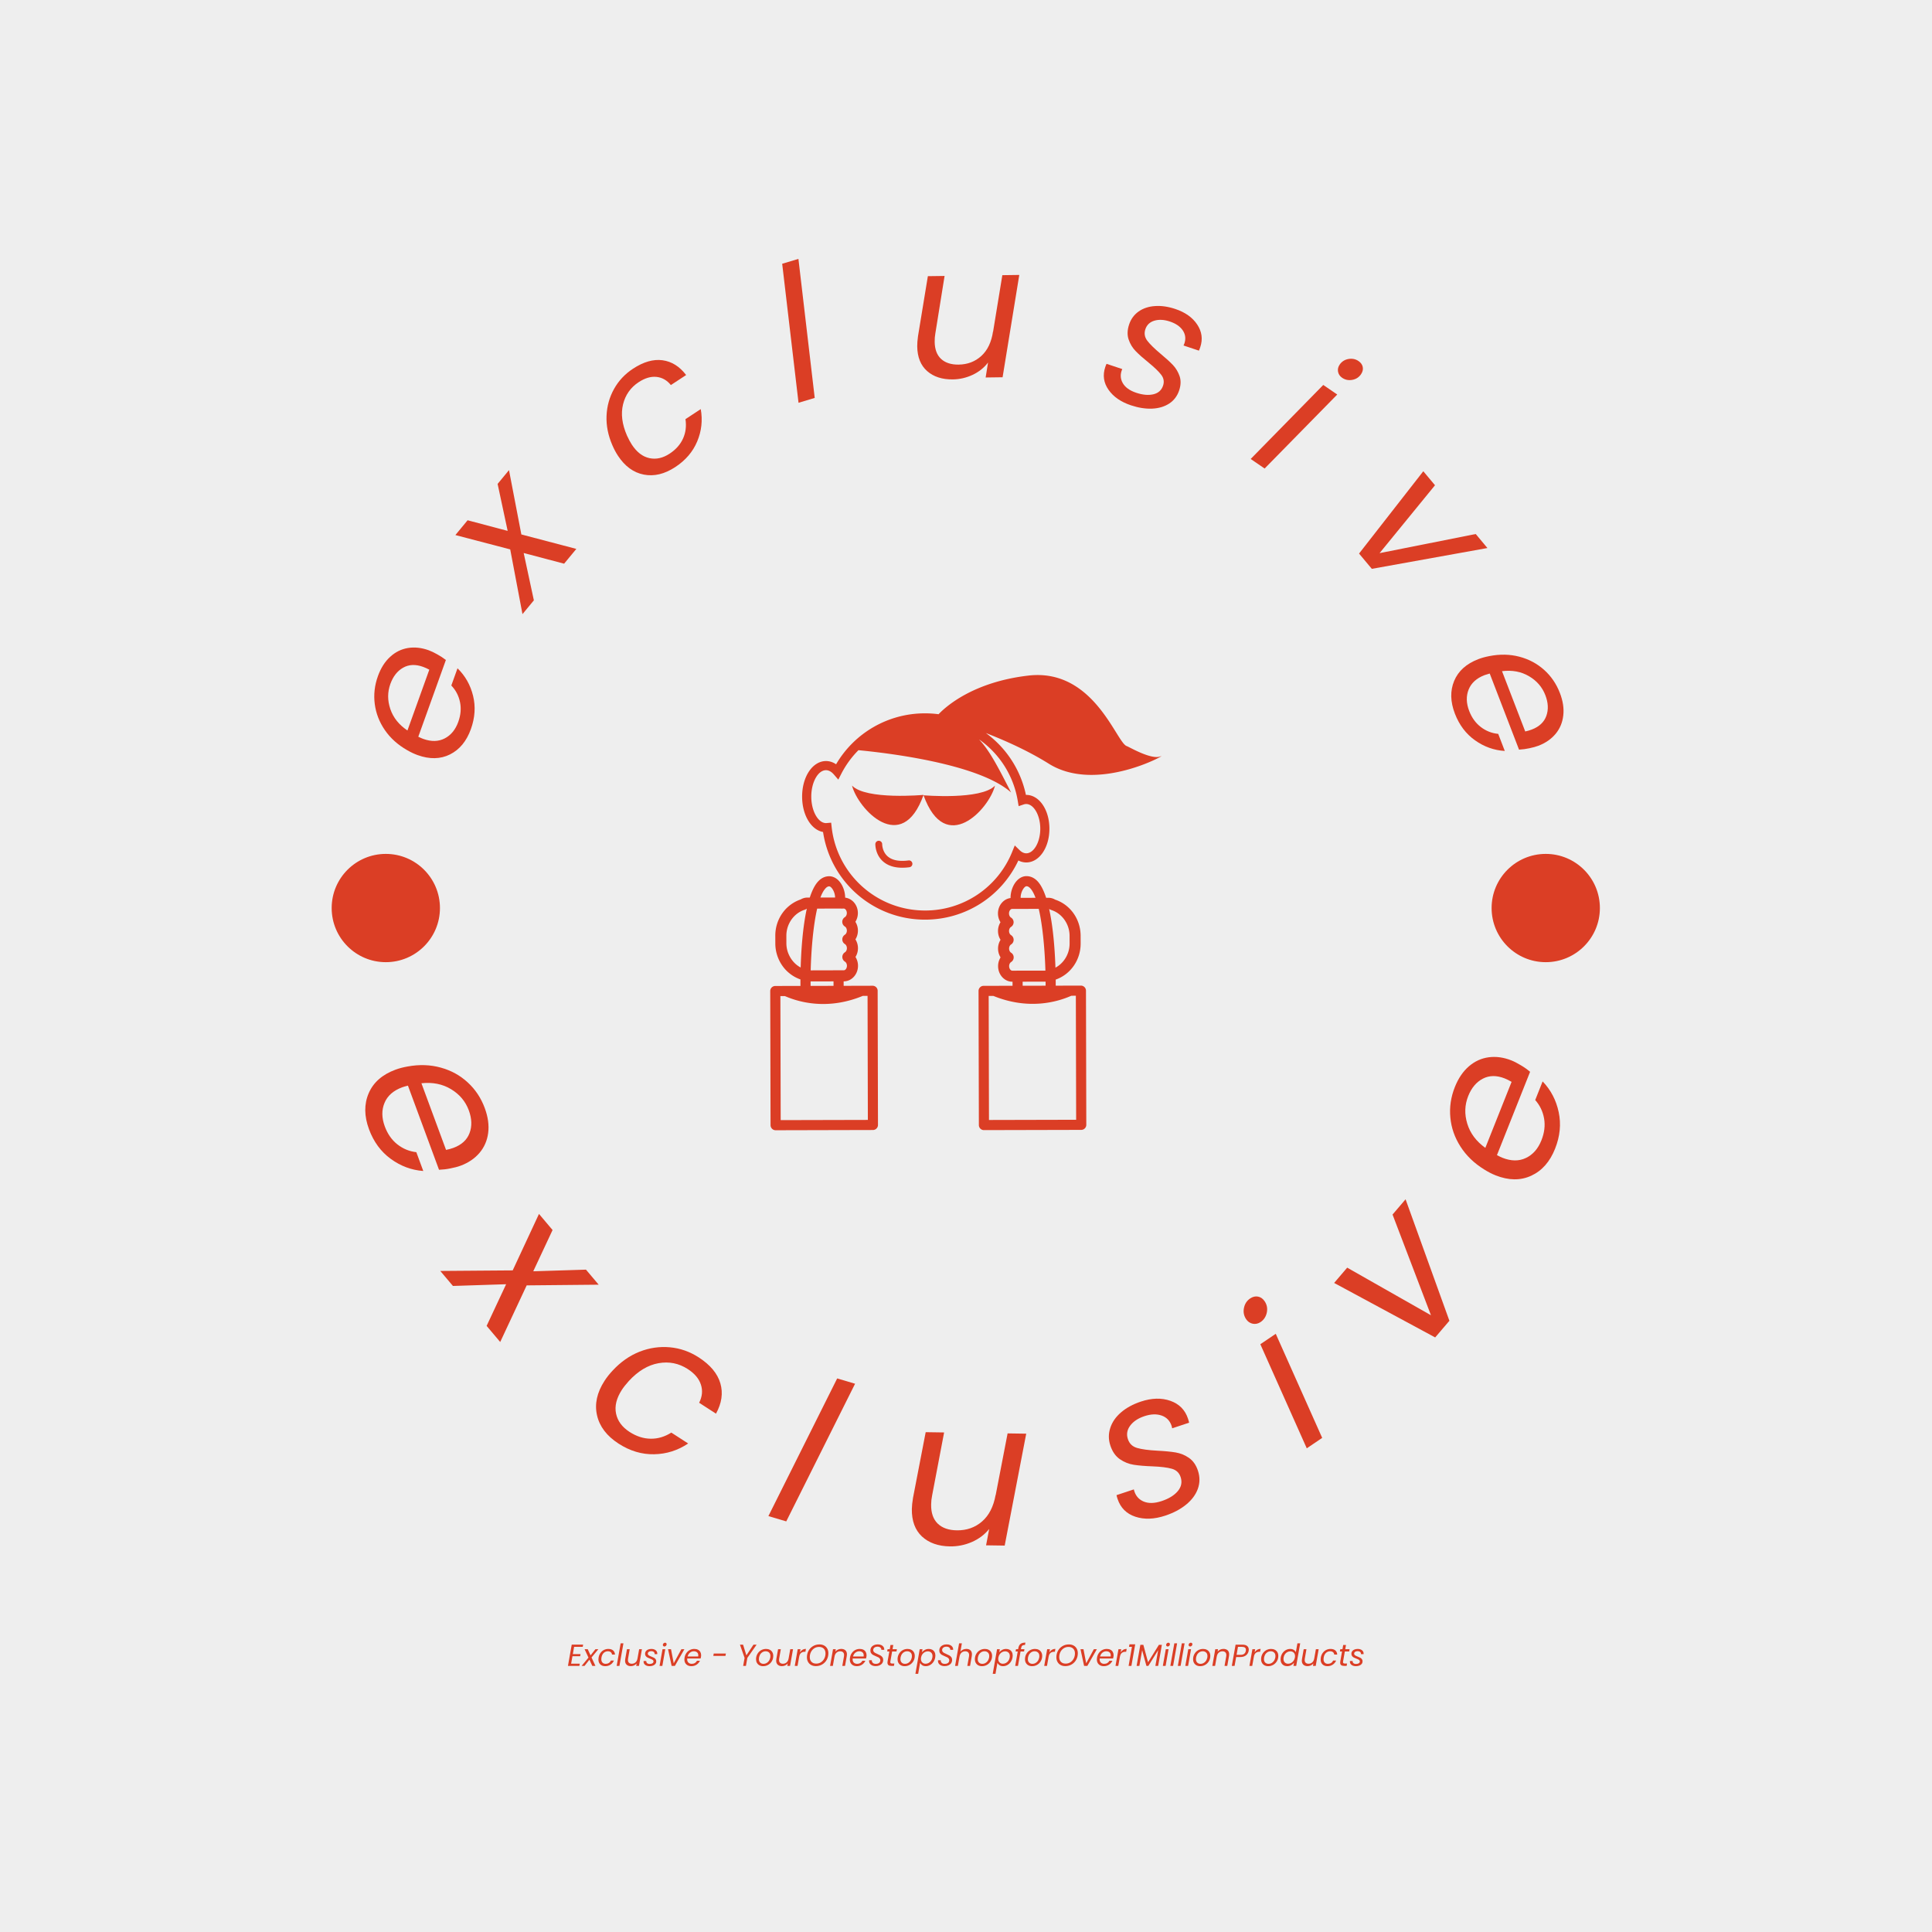 <svg xmlns="http://www.w3.org/2000/svg" version="1.1" xmlns:xlink="http://www.w3.org/1999/xlink" xmlns:svgjs="http://svgjs.dev/svgjs" width="1500" height="1500" viewBox="0 0 1500 1500"><rect width="1500" height="1500" fill="#eeeeee"></rect><g transform="matrix(0.667,0,0,0.667,249.58,201)"><svg viewBox="0 0 255 280" data-background-color="#eeeeee" preserveAspectRatio="xMidYMid meet" height="1647" width="1500" xmlns="http://www.w3.org/2000/svg" xmlns:xlink="http://www.w3.org/1999/xlink"><g id="tight-bounds" transform="matrix(1,0,0,1,0.107,0)"><svg viewBox="0 0 254.786 280" height="280" width="254.786"><g><svg viewBox="0 0 278.27 305.808" height="280" width="254.786"><g><svg viewBox="0 0 278.27 305.808" height="305.808" width="278.27"><g id="textblocktransform"><svg viewBox="0 0 278.27 305.808" height="305.808" width="278.27" id="textblock"><g><svg viewBox="0 0 278.27 278.27" height="278.27" width="278.27"><g transform="matrix(1,0,0,1,96.871,89.943)"><svg viewBox="0 0 84.528 98.383" height="98.383" width="84.528"><g id="icon-0"><svg xmlns="http://www.w3.org/2000/svg" xmlns:xlink="http://www.w3.org/1999/xlink" version="1.1" x="0" y="0" viewBox="14.45 39.892 82.142 95.605" enable-background="new 0 38.5 100 100" xml:space="preserve" height="98.383" width="84.528" class="icon-jxe-0" data-fill-palette-color="accent" id="jxe-0"><path d="M43.517 78.828C41.529 79.091 40.04 78.798 39.093 77.958 37.968 76.96 37.965 75.461 37.964 75.431A0.72 0.72 0 0 0 37.261 74.7C37.255 74.698 37.248 74.699 37.242 74.699A0.72 0.72 0 0 0 36.526 75.403C36.524 75.49 36.497 77.566 38.12 79.02 39.12 79.916 40.492 80.365 42.214 80.361 42.685 80.359 43.183 80.325 43.705 80.255A0.72 0.72 0 0 0 43.517 78.828" fill="#db3e25" data-fill-palette-color="accent"></path><path d="M96.429 56.969C94.525 57.763 89.892 55.014 89.338 54.819 87.161 54.146 82.458 38.398 68.653 40.007 57.066 41.358 51.346 46.501 49.807 48.119A22 22 0 0 0 46.913 47.935 21.59 21.59 0 0 0 28.282 58.635C27.625 58.186 26.905 57.954 26.155 57.956 23.337 57.963 21.138 61.253 21.148 65.447 21.157 69.314 23.043 72.405 25.545 72.856 27.133 83.435 36.224 91.294 47.018 91.268 55.46 91.247 63.005 86.409 66.565 78.839A3.6 3.6 0 0 0 68.232 79.253C70.964 79.246 73.096 76.123 73.086 72.145S70.929 65.055 68.197 65.062H68.151A21.55 21.55 0 0 0 59.74 52.073C63.903 53.692 68.713 55.855 72.962 58.517 83.148 64.894 98.331 56.176 96.429 56.969M66.437 66.319L66.623 67.428 67.689 67.07C67.863 67.011 68.037 66.982 68.204 66.981 69.804 66.978 71.16 69.344 71.167 72.15S69.828 77.328 68.229 77.333C67.75 77.333 67.281 77.113 66.833 76.678L65.81 75.68 65.274 77.005A19.68 19.68 0 0 1 47.016 89.347C36.928 89.371 28.473 81.84 27.349 71.827L27.245 70.899 26.314 70.977 26.188 70.991C24.505 70.996 23.077 68.454 23.071 65.44 23.063 62.427 24.478 59.878 26.161 59.875 26.881 59.873 27.459 60.367 27.817 60.781L28.748 61.858 29.398 60.592A19.8 19.8 0 0 1 32.978 55.675C39.298 56.279 58.345 58.558 65.035 64.554 62.273 59.16 60.511 55.742 58.309 53.409A19.66 19.66 0 0 1 66.437 66.319" fill="#db3e25" data-fill-palette-color="accent"></path><path d="M46.649 65.146C51.276 78.003 60.444 68.023 61.656 63.118 58.754 66.188 46.649 65.146 46.649 65.146" fill="#db3e25" data-fill-palette-color="accent"></path><path d="M31.631 63.111C32.868 68.009 42.084 77.945 46.65 65.065 46.649 65.065 34.549 66.168 31.631 63.111" fill="#db3e25" data-fill-palette-color="accent"></path><path d="M35.95 105.15L29.871 105.166 29.869 104.225H29.905C31.552 104.221 32.889 102.751 32.885 100.948A3.47 3.47 0 0 0 32.354 99.104C32.694 98.562 32.877 97.92 32.876 97.257A3.47 3.47 0 0 0 32.345 95.412 3.47 3.47 0 0 0 32.867 93.566 3.46 3.46 0 0 0 32.335 91.72 3.45 3.45 0 0 0 32.857 89.873C32.853 88.193 31.68 86.823 30.189 86.646A5.7 5.7 0 0 0 29.46 83.924C28.858 82.883 28.012 82.257 27.046 82.157 26.185 82.097 25.382 82.406 24.696 83.051 24.679 83.068 24.665 83.086 24.648 83.101 24.083 83.653 23.602 84.46 23.191 85.446 23.035 85.817 22.89 86.212 22.755 86.628L22.245 86.63C21.76 86.63 21.275 86.768 20.838 87.026A7.7 7.7 0 0 0 18.442 88.36 8 8 0 0 0 17.735 89.009 8 8 0 0 0 17.028 89.867 8.17 8.17 0 0 0 15.515 94.65L15.519 96.253A8.17 8.17 0 0 0 17.054 101.026C17.271 101.327 17.507 101.614 17.765 101.88 17.986 102.11 18.225 102.324 18.475 102.526A7.7 7.7 0 0 0 20.795 103.821C20.792 104.412 20.795 104.844 20.797 105.066L20.799 105.185 18.481 105.19 17.772 105.192 17.064 105.194 15.511 105.198A1.063 1.063 0 0 0 14.45 106.263L14.516 134.083 14.517 134.437C14.518 134.562 14.543 134.68 14.584 134.792A1.06 1.06 0 0 0 15.584 135.497L18.554 135.49 36.019 135.448A1.065 1.065 0 0 0 37.08 134.382L37.012 106.208A1.06 1.06 0 0 0 35.95 105.15M25.885 84.905A3 3 0 0 1 26.153 84.601C26.481 84.292 26.718 84.267 26.861 84.277 27.086 84.299 27.382 84.58 27.62 84.99A3.45 3.45 0 0 1 28.076 86.617L24.988 86.624C25.156 86.176 25.335 85.779 25.527 85.441 25.64 85.238 25.761 85.063 25.885 84.905M24.31 88.945L29.389 88.933 29.502 88.984 29.524 88.932H29.867C30.229 88.932 30.536 89.365 30.537 89.879 30.537 90.244 30.375 90.584 30.121 90.744A1.15 1.15 0 0 0 29.58 91.726C29.581 92.128 29.785 92.495 30.125 92.708 30.379 92.865 30.544 93.204 30.545 93.57 30.545 93.934 30.383 94.273 30.128 94.433 29.79 94.648 29.587 95.015 29.588 95.416S29.793 96.185 30.133 96.397C30.387 96.556 30.551 96.893 30.552 97.259 30.553 97.623 30.391 97.963 30.136 98.123A1.158 1.158 0 0 0 30.14 100.087C30.394 100.245 30.559 100.583 30.56 100.948 30.561 101.463 30.256 101.899 29.894 101.899L22.948 101.917C23.06 97.67 23.469 92.584 24.31 88.945M22.925 104.242L27.743 104.23 27.745 105.17 22.928 105.181 22.926 105.044C22.923 104.788 22.925 104.511 22.925 104.242M18.469 98.842A5.8 5.8 0 0 1 17.842 96.248L17.839 94.646A5.9 5.9 0 0 1 18.453 92.019C19.114 90.687 20.265 89.641 21.686 89.191A1.2 1.2 0 0 0 21.986 89.046 0.6 0.6 0 0 1 22.13 88.973C21.244 92.982 20.942 97.933 20.843 101.317 19.814 100.775 18.994 99.896 18.469 98.842M34.954 133.327L18.552 133.366 17.844 133.368 17.135 133.37 16.646 133.371 16.583 107.323 17.073 107.322 17.531 107.321C17.61 107.355 17.699 107.391 17.781 107.425 18.003 107.519 18.239 107.613 18.491 107.706 21.697 108.906 27.243 110.018 33.889 107.281L34.892 107.28z" fill="#db3e25" data-fill-palette-color="accent"></path><path d="M79.697 105.12L74.409 105.133 74.41 105.015C74.412 104.804 74.412 104.4 74.408 103.857 77.554 102.753 79.655 99.721 79.647 96.263L79.642 94.661C79.634 91.173 77.484 88.127 74.285 87.061A2.8 2.8 0 0 0 72.877 86.671L72.397 86.672C71.877 85.08 71.229 83.78 70.41 83.018 69.721 82.374 68.91 82.07 68.023 82.138 67.089 82.239 66.246 82.868 65.649 83.913 65.22 84.662 64.903 85.725 64.93 86.726 63.44 86.912 62.277 88.287 62.281 89.965 62.282 90.628 62.469 91.27 62.812 91.81 62.471 92.352 62.288 92.995 62.29 93.657S62.478 94.961 62.821 95.501A3.47 3.47 0 0 0 62.299 97.349C62.301 98.012 62.487 98.653 62.829 99.193A3.46 3.46 0 0 0 62.308 101.04C62.312 102.843 63.657 104.307 65.304 104.303H65.339L65.341 105.155 59.263 105.17A1.065 1.065 0 0 0 58.202 106.236L58.27 134.409A1.063 1.063 0 0 0 59.335 135.47L79.771 135.421A1.064 1.064 0 0 0 80.832 134.356L80.765 106.182A1.067 1.067 0 0 0 79.697 105.12M73.149 89.087C73.242 89.149 73.342 89.197 73.448 89.231 75.724 89.938 77.316 92.173 77.322 94.668L77.326 96.27C77.331 98.428 76.144 100.394 74.354 101.35 74.243 97.995 73.923 93.045 73.03 89.027A0.6 0.6 0 0 1 73.149 89.087M67.494 84.969C67.729 84.558 68.025 84.277 68.217 84.255 68.39 84.238 68.63 84.268 68.958 84.573 69.415 84.999 69.816 85.73 70.169 86.678L67.047 86.686C67.027 86.207 67.168 85.54 67.494 84.969M65.298 101.982C64.936 101.983 64.629 101.548 64.627 101.034 64.626 100.669 64.789 100.331 65.043 100.17 65.382 99.956 65.584 99.588 65.583 99.187A1.15 1.15 0 0 0 65.037 98.207C64.783 98.048 64.619 97.71 64.618 97.345S64.78 96.641 65.033 96.481C65.372 96.267 65.574 95.9 65.573 95.497A1.16 1.16 0 0 0 65.028 94.516C64.774 94.358 64.61 94.02 64.609 93.656 64.608 93.291 64.77 92.951 65.024 92.792A1.157 1.157 0 0 0 65.019 90.827C64.765 90.669 64.601 90.33 64.6 89.965 64.598 89.451 64.904 89.016 65.266 89.015L70.846 89.001C71.696 92.653 72.122 97.736 72.245 101.97zM67.464 104.298L72.285 104.286C72.286 104.529 72.285 104.768 72.284 105.001L72.283 105.138 67.467 105.15zM78.702 133.297L60.392 133.341 60.33 107.293 61.333 107.291C68.709 110.285 74.722 108.567 77.69 107.251L78.639 107.249z" fill="#db3e25" data-fill-palette-color="accent"></path></svg></g></svg></g><g id="text-0"><path d="M12.082 90.175c0.625-1.74 1.503-3.126 2.633-4.16 1.124-1.036 2.406-1.674 3.848-1.914 1.439-0.235 2.931-0.074 4.475 0.481v0c0.528 0.19 1.149 0.484 1.863 0.883v0c0.617 0.335 1.24 0.743 1.868 1.224v0l-5.962 16.589c0.484 0.231 0.84 0.387 1.066 0.468v0c1.746 0.628 3.294 0.592 4.644-0.107 1.348-0.693 2.327-1.887 2.936-3.583v0c0.535-1.488 0.656-2.92 0.363-4.294-0.293-1.375-0.917-2.56-1.871-3.555v0l1.338-3.721c1.67 1.628 2.791 3.609 3.363 5.942 0.575 2.327 0.417 4.727-0.472 7.202v0c-0.937 2.606-2.439 4.428-4.506 5.465-2.067 1.037-4.404 1.087-7.011 0.15v0c-0.728-0.262-1.483-0.618-2.264-1.07v0c-2.012-1.149-3.617-2.594-4.813-4.336-1.196-1.742-1.924-3.624-2.183-5.645-0.261-2.016-0.033-4.022 0.685-6.019zM23.187 88.784c-0.475-0.256-0.926-0.461-1.353-0.614v0c-1.62-0.582-3.053-0.523-4.298 0.178-1.253 0.705-2.176 1.881-2.767 3.526v0c-0.634 1.765-0.635 3.573-0.003 5.424 0.63 1.857 1.863 3.4 3.698 4.627v0z" fill="#db3e25" data-fill-palette-color="primary"></path><path d="M40.41 45.654l2.671 13.902 11.881 3.125-2.638 3.195-8.739-2.308 2.2 10.228-2.461 2.979-2.651-13.989-11.85-3.099 2.639-3.195 8.659 2.294-2.171-10.152z" fill="#db3e25" data-fill-palette-color="primary"></path><path d="M62.742 40.254c-0.918-2.127-1.334-4.237-1.248-6.33 0.086-2.093 0.624-4.027 1.613-5.803 0.984-1.772 2.351-3.233 4.103-4.384v0c2.264-1.488 4.391-2.098 6.378-1.831 1.988 0.267 3.69 1.333 5.107 3.197v0l-3.297 2.165c-0.848-1.048-1.885-1.636-3.111-1.764-1.217-0.127-2.5 0.253-3.85 1.14v0c-1.746 1.147-2.872 2.745-3.378 4.794-0.501 2.046-0.219 4.292 0.846 6.738v0c0.376 0.815 0.725 1.468 1.047 1.959v0c1.077 1.64 2.345 2.615 3.803 2.927 1.453 0.315 2.91-0.007 4.371-0.967v0c1.344-0.883 2.308-1.968 2.893-3.254 0.584-1.286 0.761-2.688 0.531-4.205v0l3.304-2.171c0.43 2.416 0.174 4.744-0.766 6.983-0.935 2.235-2.515 4.084-4.741 5.545v0c-2.309 1.517-4.575 2.06-6.799 1.628-2.224-0.431-4.087-1.791-5.589-4.077v0c-0.458-0.697-0.864-1.461-1.217-2.29z" fill="#db3e25" data-fill-palette-color="primary"></path><path d="M99.456 1.054l3.509-1.054 3.521 30.047-3.499 1.052z" fill="#db3e25" data-fill-palette-color="primary"></path><path d="M147.035 3.52l3.663-0.049-3.607 22.112-3.663 0.049 0.517-3.23c-0.866 1.14-1.982 2.029-3.348 2.668-1.36 0.632-2.777 0.958-4.251 0.978v0c-2.309 0.031-4.162-0.568-5.56-1.797-1.398-1.229-2.113-3.012-2.144-5.347v0c-0.008-0.587 0.049-1.325 0.17-2.215v0l2.128-12.952 3.613-0.049-2.004 12.47c-0.099 0.562-0.145 1.153-0.136 1.774v0c0.022 1.635 0.489 2.87 1.401 3.705 0.912 0.829 2.172 1.232 3.78 1.211v0c1.928-0.026 3.562-0.649 4.9-1.868 1.345-1.226 2.189-2.996 2.532-5.31v0l0.001 0.12z" fill="#db3e25" data-fill-palette-color="primary"></path><path d="M174.848 31.651c-2.19-0.73-3.811-1.851-4.862-3.362-1.057-1.513-1.293-3.146-0.709-4.9v0c0.11-0.329 0.206-0.564 0.288-0.706v0l3.39 1.13c-0.464 1.055-0.435 2.053 0.089 2.994 0.523 0.941 1.497 1.649 2.921 2.125v0c1.424 0.475 2.668 0.584 3.732 0.326 1.055-0.253 1.748-0.877 2.08-1.871v0c0.281-0.842 0.147-1.622-0.402-2.339-0.553-0.726-1.474-1.613-2.763-2.662v0c-1.137-0.914-2.054-1.729-2.751-2.447-0.692-0.709-1.203-1.551-1.532-2.526-0.325-0.967-0.288-2.048 0.111-3.245v0c0.39-1.171 1.074-2.104 2.052-2.798 0.983-0.692 2.162-1.084 3.536-1.174 1.376-0.097 2.839 0.113 4.39 0.63v0c2.14 0.713 3.718 1.834 4.735 3.362 1.017 1.528 1.238 3.156 0.662 4.884v0c-0.112 0.336-0.21 0.588-0.295 0.757v0l-3.323-1.109 0.189-0.443c0.34-1.019 0.224-1.958-0.348-2.817-0.58-0.855-1.507-1.494-2.779-1.918v0c-1.247-0.416-2.366-0.479-3.355-0.19-0.992 0.295-1.644 0.912-1.956 1.848v0c-0.298 0.893-0.162 1.719 0.408 2.479 0.572 0.753 1.531 1.696 2.877 2.826v0c1.129 0.939 2.019 1.75 2.672 2.432 0.644 0.686 1.125 1.49 1.443 2.412 0.31 0.926 0.278 1.95-0.095 3.07v0c-0.407 1.222-1.125 2.171-2.153 2.849-1.032 0.669-2.265 1.035-3.7 1.098-1.433 0.057-2.95-0.182-4.552-0.715z" fill="#db3e25" data-fill-palette-color="primary"></path><path d="M220.478 25.698c-0.49-0.336-0.785-0.772-0.886-1.311-0.101-0.538 0.017-1.052 0.352-1.542v0c0.452-0.661 1.085-1.065 1.897-1.212 0.814-0.138 1.541 0.012 2.18 0.449v0c0.512 0.351 0.817 0.786 0.914 1.306 0.097 0.519-0.03 1.035-0.38 1.547v0c-0.456 0.666-1.089 1.07-1.898 1.212-0.809 0.142-1.535-0.008-2.179-0.449zM216.396 27.246l3.023 2.07-15.694 15.992-3.014-2.064z" fill="#db3e25" data-fill-palette-color="primary"></path><path d="M240.547 48.923l-11.978 14.672 20.781-4.131 2.528 3.027-24.986 4.499-2.759-3.304 13.886-17.791z" fill="#db3e25" data-fill-palette-color="primary"></path><path d="M267.542 93.825c0.664 1.725 0.907 3.348 0.727 4.869-0.173 1.518-0.726 2.84-1.659 3.964-0.935 1.118-2.169 1.972-3.701 2.562v0c-0.523 0.201-1.185 0.385-1.987 0.551v0c-0.686 0.15-1.424 0.248-2.214 0.294v0l-6.335-16.449c-0.517 0.142-0.888 0.256-1.112 0.342v0c-1.731 0.667-2.879 1.706-3.444 3.118-0.567 1.405-0.527 2.949 0.12 4.63v0c0.568 1.476 1.413 2.638 2.534 3.487 1.121 0.849 2.367 1.337 3.74 1.466v0l1.42 3.69c-2.328-0.14-4.471-0.906-6.43-2.297-1.956-1.385-3.407-3.304-4.352-5.757v0c-0.995-2.584-1.05-4.945-0.163-7.081 0.886-2.136 2.622-3.702 5.206-4.698v0c0.722-0.278 1.526-0.502 2.413-0.671v0c2.274-0.447 4.433-0.402 6.476 0.134 2.044 0.536 3.825 1.484 5.344 2.844 1.516 1.354 2.655 3.022 3.417 5.002zM260.049 102.138c0.527-0.117 1.002-0.257 1.426-0.42v0c1.607-0.619 2.652-1.6 3.135-2.945 0.487-1.353 0.417-2.846-0.212-4.477v0c-0.674-1.75-1.855-3.118-3.544-4.106-1.691-0.993-3.632-1.354-5.823-1.083v0z" fill="#db3e25" data-fill-palette-color="primary"></path><path d="M35.174 183.538c0.705 1.909 0.951 3.7 0.736 5.373-0.217 1.667-0.847 3.109-1.891 4.327-1.044 1.218-2.411 2.139-4.101 2.764v0c-0.582 0.215-1.315 0.408-2.198 0.577v0c-0.759 0.16-1.57 0.256-2.433 0.291v0l-6.719-18.188c-0.578 0.149-0.992 0.27-1.242 0.363v0c-1.909 0.705-3.183 1.83-3.822 3.375-0.641 1.539-0.619 3.234 0.065 5.088v0c0.604 1.634 1.512 2.927 2.725 3.88 1.219 0.951 2.582 1.511 4.089 1.68v0l1.502 4.066c-2.552-0.188-4.896-1.062-7.03-2.621-2.132-1.553-3.698-3.685-4.699-6.395v0c-1.055-2.854-1.078-5.45-0.07-7.786 1.006-2.342 2.936-4.041 5.79-5.095v0c0.801-0.296 1.69-0.528 2.667-0.697v0c2.506-0.456 4.881-0.373 7.124 0.249 2.241 0.616 4.183 1.684 5.826 3.205 1.647 1.512 2.874 3.36 3.681 5.544zM26.806 192.574c0.589-0.118 1.119-0.264 1.588-0.438v0c1.772-0.654 2.935-1.721 3.492-3.2 0.556-1.479 0.501-3.12-0.165-4.922v0c-0.715-1.934-1.996-3.457-3.843-4.567-1.841-1.113-3.972-1.538-6.394-1.277v0z" fill="#db3e25" data-fill-palette-color="primary"></path><path d="M59.794 221.706l-15.562 0.149-5.721 12.237-2.936-3.482 4.217-9.004-11.497 0.373-2.737-3.244 15.653-0.12 5.682-12.204 2.936 3.481-4.174 8.916 11.396-0.354z" fill="#db3e25" data-fill-palette-color="primary"></path><path d="M62.816 240.261c1.732-1.868 3.67-3.226 5.814-4.074 2.146-0.838 4.33-1.155 6.55-0.952 2.22 0.203 4.298 0.93 6.231 2.179v0c2.505 1.619 4.066 3.489 4.682 5.611 0.613 2.112 0.299 4.297-0.945 6.553v0l-3.64-2.353c0.671-1.322 0.799-2.626 0.382-3.912-0.413-1.292-1.362-2.417-2.847-3.377v0c-1.934-1.249-4.042-1.67-6.324-1.261-2.282 0.408-4.417 1.69-6.405 3.845v0c-0.658 0.735-1.162 1.374-1.514 1.919v0c-1.17 1.81-1.587 3.519-1.251 5.126 0.334 1.598 1.308 2.919 2.922 3.962v0c1.485 0.96 3.005 1.449 4.558 1.467 1.55 0.024 3.038-0.417 4.466-1.321v0l3.64 2.352c-2.235 1.504-4.687 2.279-7.355 2.327-2.667 0.057-5.227-0.708-7.682-2.295v0c-2.556-1.651-4.109-3.692-4.661-6.122-0.557-2.434-0.019-4.914 1.615-7.442v0c0.496-0.768 1.084-1.512 1.764-2.232z" fill="#db3e25" data-fill-palette-color="primary"></path><path d="M111.34 241.966l3.868 1.146-14.876 29.752-3.858-1.144z" fill="#db3e25" data-fill-palette-color="primary"></path><path d="M148.174 253.846l4.024 0.06-4.654 24.187-4.023-0.059 0.673-3.534c-0.993 1.227-2.248 2.169-3.766 2.827-1.511 0.652-3.081 0.965-4.709 0.941v0c-2.536-0.038-4.554-0.752-6.055-2.142-1.494-1.397-2.222-3.38-2.185-5.949v0c0.01-0.647 0.095-1.457 0.257-2.429v0l2.733-14.165 3.983 0.059-2.595 13.637c-0.129 0.619-0.199 1.268-0.209 1.949v0c-0.027 1.795 0.447 3.167 1.421 4.116 0.98 0.942 2.355 1.426 4.123 1.452v0c2.122 0.031 3.94-0.606 5.454-1.911 1.508-1.306 2.487-3.223 2.938-5.753v0l-0.001 0.13z" fill="#db3e25" data-fill-palette-color="primary"></path><path d="M182.275 271.613c-2.406 0.8-4.57 0.88-6.492 0.239-1.92-0.634-3.201-1.917-3.844-3.848v0c-0.12-0.361-0.196-0.631-0.227-0.811v0l3.742-1.244c0.286 1.241 0.967 2.105 2.043 2.59 1.08 0.478 2.405 0.455 3.976-0.067v0c1.564-0.52 2.73-1.242 3.499-2.166 0.762-0.922 0.961-1.93 0.597-3.026v0c-0.308-0.924-0.942-1.522-1.904-1.792-0.956-0.273-2.35-0.446-4.182-0.519v0c-1.602-0.058-2.944-0.171-4.026-0.338-1.082-0.167-2.089-0.571-3.019-1.211-0.93-0.64-1.614-1.619-2.052-2.936v0c-0.428-1.285-0.435-2.556-0.023-3.811 0.404-1.26 1.18-2.383 2.329-3.37 1.149-0.987 2.578-1.765 4.287-2.333v0c2.349-0.781 4.476-0.835 6.382-0.161 1.903 0.668 3.172 1.955 3.805 3.861v0c0.122 0.367 0.2 0.654 0.234 0.862v0l-3.657 1.216-0.123-0.529c-0.371-1.114-1.093-1.859-2.167-2.233-1.074-0.374-2.311-0.329-3.71 0.137v0c-1.374 0.457-2.399 1.139-3.075 2.046-0.676 0.907-0.841 1.88-0.496 2.918v0c0.326 0.981 0.988 1.616 1.984 1.904 0.998 0.294 2.463 0.492 4.396 0.595v0c1.616 0.081 2.935 0.209 3.957 0.382 1.021 0.174 1.974 0.564 2.858 1.17 0.886 0.613 1.533 1.533 1.941 2.761v0c0.447 1.342 0.439 2.653-0.021 3.932-0.463 1.272-1.306 2.407-2.528 3.404-1.222 0.997-2.717 1.79-4.484 2.378z" fill="#db3e25" data-fill-palette-color="primary"></path><path d="M202.859 229.772c-0.536 0.363-1.101 0.487-1.694 0.372-0.593-0.114-1.071-0.44-1.434-0.975v0c-0.497-0.735-0.656-1.547-0.474-2.435 0.181-0.888 0.625-1.571 1.332-2.049v0c0.564-0.381 1.133-0.517 1.707-0.406 0.575 0.111 1.051 0.445 1.429 1.003v0c0.497 0.735 0.656 1.547 0.475 2.435-0.186 0.892-0.633 1.577-1.341 2.055zM202.797 234.575l3.333-2.255 10.035 22.495-3.333 2.255z" fill="#db3e25" data-fill-palette-color="primary"></path><path d="M221.569 218.024l18.106 10.289-8.303-21.768 2.815-3.296 9.473 26.256-3.075 3.6-21.837-11.778z" fill="#db3e25" data-fill-palette-color="primary"></path><path d="M244.836 178.991c0.752-1.891 1.767-3.387 3.045-4.487 1.276-1.094 2.709-1.745 4.3-1.953 1.591-0.207 3.223 0.022 4.897 0.688v0c0.577 0.229 1.25 0.576 2.021 1.041v0c0.671 0.389 1.339 0.859 2.002 1.411v0l-7.166 18.016c0.53 0.275 0.918 0.462 1.166 0.561v0c1.891 0.752 3.591 0.768 5.099 0.046 1.506-0.715 2.623-1.991 3.353-3.826v0c0.644-1.618 0.834-3.188 0.57-4.708-0.271-1.522-0.909-2.85-1.917-3.983v0l1.602-4.028c1.772 1.847 2.93 4.063 3.474 6.65 0.546 2.58 0.286 5.213-0.783 7.898v0c-1.125 2.828-2.843 4.773-5.154 5.835-2.314 1.069-4.885 1.041-7.713-0.084v0c-0.794-0.316-1.61-0.737-2.448-1.265v0c-2.169-1.337-3.879-2.987-5.13-4.949-1.254-1.957-1.984-4.05-2.189-6.279-0.214-2.225 0.11-4.42 0.971-6.584zM257.1 177.869c-0.517-0.306-1.009-0.552-1.474-0.737v0c-1.755-0.698-3.334-0.683-4.736 0.045-1.403 0.728-2.459 1.984-3.169 3.77v0c-0.762 1.916-0.828 3.904-0.197 5.965 0.625 2.058 1.925 3.8 3.9 5.225v0z" fill="#db3e25" data-fill-palette-color="primary"></path><path d="M2.086 140.3c0-6.462 5.239-11.701 11.701-11.701 6.462 0 11.701 5.239 11.701 11.701 0 6.462-5.239 11.701-11.701 11.701-6.462 0-11.701-5.239-11.701-11.701z" fill="#db3e25" data-fill-palette-color="primary"></path><path d="M252.782 140.3c0-6.462 5.239-11.701 11.701-11.701 6.462 0 11.701 5.239 11.701 11.701 0 6.462-5.239 11.701-11.701 11.701-6.462 0-11.701-5.239-11.701-11.701z" fill="#db3e25" data-fill-palette-color="primary"></path></g><g id="text-1"></g></svg></g><g transform="matrix(1,0,0,1,53.149,299.065)"><svg viewBox="0 0 171.971 6.743" height="6.743" width="171.971"><g transform="matrix(1,0,0,1,0,0)"><svg width="171.971" viewBox="1.3 -38.2 1305.73 51.2" height="6.743" data-palette-color="#db3e25"><path d="M25.55-31.3L11.4-31.3 9.3-19.35 21.95-19.35 21.35-15.85 8.7-15.85 6.5-3.6 20.7-3.6 20.05 0 1.3 0 7.5-34.9 26.2-34.9 25.55-31.3ZM51.2-27.4L40-13.85 46.4 0 41.25 0 36.55-10.2 28.5 0 23.7 0 35-13.6 28.6-27.4 33.75-27.4 38.4-17.3 46.4-27.4 51.2-27.4ZM51.6-13.75Q52.35-18 54.62-21.18 56.9-24.35 60.25-26.1 63.6-27.85 67.5-27.85L67.5-27.85Q72.55-27.85 75.37-25.4 78.2-22.95 78.5-18.6L78.5-18.6 73.59-18.6Q73.34-21.1 71.57-22.55 69.8-24 66.8-24L66.8-24Q62.9-24 60.02-21.33 57.15-18.65 56.3-13.75L56.3-13.75Q56.05-12.1 56.05-11L56.05-11Q56.05-7.35 58-5.38 59.95-3.4 63.2-3.4L63.2-3.4Q66.2-3.4 68.42-4.8 70.65-6.2 71.84-8.8L71.84-8.8 76.75-8.8Q74.95-4.6 71.2-2.08 67.45 0.45 62.5 0.45L62.5 0.45Q57.35 0.45 54.32-2.5 51.3-5.45 51.3-10.55L51.3-10.55Q51.3-12.1 51.6-13.75L51.6-13.75ZM87.79-37L92.34-37 85.79 0 81.24 0 87.79-37ZM118.14-27.4L122.69-27.4 117.84 0 113.29 0 113.99-4Q112.34-1.9 109.79-0.75 107.24 0.4 104.49 0.4L104.49 0.4Q100.19 0.4 97.62-1.93 95.04-4.25 95.04-8.6L95.04-8.6Q95.04-9.7 95.29-11.35L95.29-11.35 98.14-27.4 102.64-27.4 99.94-11.95Q99.74-10.9 99.74-9.75L99.74-9.75Q99.74-6.7 101.42-5.13 103.09-3.55 106.09-3.55L106.09-3.55Q109.69-3.55 112.22-5.8 114.74-8.05 115.44-12.35L115.44-12.35 115.44-12.2 118.14-27.4ZM135.19 0.45Q130.89 0.45 128.14-1.6 125.39-3.65 125.39-7.1L125.39-7.1Q125.39-7.75 125.44-8.05L125.44-8.05 129.89-8.05Q129.69-5.9 131.16-4.55 132.64-3.2 135.44-3.2L135.44-3.2Q138.24-3.2 139.96-4.28 141.69-5.35 141.69-7.3L141.69-7.3Q141.69-8.95 140.29-9.9 138.89-10.85 135.99-11.95L135.99-11.95Q133.44-12.9 131.79-13.75 130.14-14.6 128.99-16.13 127.84-17.65 127.84-20L127.84-20Q127.84-22.3 129.16-24.1 130.49-25.9 132.86-26.88 135.24-27.85 138.29-27.85L138.29-27.85Q142.49-27.85 145.19-25.75 147.89-23.65 147.89-20.25L147.89-20.25Q147.89-19.6 147.84-19.25L147.84-19.25 143.49-19.25 143.54-19.85Q143.54-21.85 142.01-23.03 140.49-24.2 137.99-24.2L137.99-24.2Q135.54-24.2 133.96-23.1 132.39-22 132.39-20.15L132.39-20.15Q132.39-18.4 133.84-17.4 135.29-16.4 138.34-15.2L138.34-15.2Q140.89-14.2 142.44-13.38 143.99-12.55 145.09-11.1 146.19-9.65 146.19-7.45L146.19-7.45Q146.19-5.05 144.76-3.25 143.34-1.45 140.84-0.5 138.34 0.45 135.19 0.45L135.19 0.45ZM159.59-31.85Q158.49-31.85 157.76-32.58 157.03-33.3 157.03-34.4L157.03-34.4Q157.03-35.9 158.14-36.98 159.24-38.05 160.69-38.05L160.69-38.05Q161.84-38.05 162.53-37.35 163.24-36.65 163.24-35.5L163.24-35.5Q163.24-34 162.14-32.93 161.03-31.85 159.59-31.85L159.59-31.85ZM156.49-27.4L161.03-27.4 156.19 0 151.64 0 156.49-27.4ZM170.43-27.4L174.88-4.3 187.48-27.4 192.38-27.4 176.78 0 171.43 0 165.53-27.4 170.43-27.4ZM208.73-27.85Q212.18-27.85 214.71-26.53 217.23-25.2 218.56-22.83 219.88-20.45 219.88-17.4L219.88-17.4Q219.88-16.35 219.63-14.85L219.63-14.85Q219.43-13.55 218.98-12.15L218.98-12.15 197.08-12.15Q196.98-11.15 196.98-10.7L196.98-10.7Q196.98-7.25 199.06-5.33 201.13-3.4 204.48-3.4L204.48-3.4Q207.43-3.4 209.66-4.78 211.88-6.15 213.03-8.45L213.03-8.45 217.93-8.45Q216.13-4.5 212.41-2.02 208.68 0.45 203.78 0.45L203.78 0.45Q198.63 0.45 195.51-2.53 192.38-5.5 192.38-10.65L192.38-10.65Q192.38-12.1 192.68-13.75L192.68-13.75Q193.43-18 195.73-21.2 198.03-24.4 201.41-26.13 204.78-27.85 208.73-27.85L208.73-27.85ZM215.03-15.45Q215.18-16.45 215.18-17.3L215.18-17.3Q215.18-20.5 213.16-22.25 211.13-24 207.88-24L207.88-24Q204.38-24 201.53-21.73 198.68-19.45 197.68-15.45L197.68-15.45 215.03-15.45ZM240.53-20.25L260.48-20.25 259.78-16.4 239.83-16.4 240.53-20.25ZM305.77-34.85L310.92-34.85 295.72-13.15 293.37 0 288.82 0 291.17-13.15 283.57-34.85 288.67-34.85 294.12-17.3 305.77-34.85ZM321.57 0.45Q318.12 0.45 315.49-0.98 312.87-2.4 311.42-4.98 309.97-7.55 309.97-10.95L309.97-10.95Q309.97-15.6 312.12-19.48 314.27-23.35 318.04-25.6 321.82-27.85 326.47-27.85L326.47-27.85Q329.92-27.85 332.59-26.43 335.27-25 336.74-22.43 338.22-19.85 338.22-16.4L338.22-16.4Q338.22-11.75 336.02-7.9 333.82-4.05 330.02-1.8 326.22 0.45 321.57 0.45L321.57 0.45ZM322.12-3.4Q325.37-3.4 327.97-5.18 330.57-6.95 332.04-9.88 333.52-12.8 333.52-16.15L333.52-16.15Q333.52-19.95 331.32-21.98 329.12-24 325.82-24L325.82-24Q322.57-24 320.02-22.23 317.47-20.45 316.07-17.5 314.67-14.55 314.67-11.15L314.67-11.15Q314.67-7.45 316.77-5.43 318.87-3.4 322.12-3.4L322.12-3.4ZM366.12-27.4L370.67-27.4 365.82 0 361.27 0 361.97-4Q360.32-1.9 357.77-0.75 355.22 0.4 352.47 0.4L352.47 0.4Q348.17 0.4 345.59-1.93 343.02-4.25 343.02-8.6L343.02-8.6Q343.02-9.7 343.27-11.35L343.27-11.35 346.12-27.4 350.62-27.4 347.92-11.95Q347.72-10.9 347.72-9.75L347.72-9.75Q347.72-6.7 349.39-5.13 351.07-3.55 354.07-3.55L354.07-3.55Q357.67-3.55 360.19-5.8 362.72-8.05 363.42-12.35L363.42-12.35 363.42-12.2 366.12-27.4ZM382.01-22.2Q383.66-24.9 386.16-26.4 388.66-27.9 391.86-27.9L391.86-27.9 391.01-23.2 389.81-23.2Q386.26-23.2 383.89-21.3 381.51-19.4 380.71-14.9L380.71-14.9 378.06 0 373.51 0 378.36-27.4 382.91-27.4 382.01-22.2ZM408.06 0.35Q403.71 0.35 400.41-1.48 397.11-3.3 395.29-6.6 393.46-9.9 393.46-14.15L393.46-14.15Q393.46-20.05 396.13-24.88 398.81-29.7 403.51-32.48 408.21-35.25 414.01-35.25L414.01-35.25Q418.41-35.25 421.74-33.43 425.06-31.6 426.86-28.33 428.66-25.05 428.66-20.8L428.66-20.8Q428.66-14.85 425.99-10.03 423.31-5.2 418.61-2.43 413.91 0.35 408.06 0.35L408.06 0.35ZM408.71-3.75Q413.11-3.75 416.59-6.03 420.06-8.3 422.01-12.15 423.96-16 423.96-20.5L423.96-20.5Q423.96-25.45 421.11-28.3 418.26-31.15 413.36-31.15L413.36-31.15Q408.96-31.15 405.49-28.88 402.01-26.6 400.09-22.78 398.16-18.95 398.16-14.45L398.16-14.45Q398.16-9.5 400.99-6.63 403.81-3.75 408.71-3.75L408.71-3.75ZM449.76-27.9Q454.01-27.9 456.56-25.63 459.11-23.35 459.11-19L459.11-19Q459.11-17.4 458.86-16.15L458.86-16.15 456.01 0 451.51 0 454.26-15.5Q454.46-16.55 454.46-17.7L454.46-17.7Q454.46-20.75 452.78-22.35 451.11-23.95 448.11-23.95L448.11-23.95Q444.51-23.95 441.98-21.7 439.46-19.45 438.71-15.15L438.71-15.15 438.71-15.25 436.01 0 431.46 0 436.31-27.4 440.86-27.4 440.16-23.45Q441.86-25.6 444.41-26.75 446.96-27.9 449.76-27.9L449.76-27.9ZM480.21-27.85Q483.66-27.85 486.18-26.53 488.71-25.2 490.03-22.83 491.36-20.45 491.36-17.4L491.36-17.4Q491.36-16.35 491.11-14.85L491.11-14.85Q490.91-13.55 490.46-12.15L490.46-12.15 468.56-12.15Q468.46-11.15 468.46-10.7L468.46-10.7Q468.46-7.25 470.53-5.33 472.61-3.4 475.96-3.4L475.96-3.4Q478.91-3.4 481.13-4.78 483.36-6.15 484.51-8.45L484.51-8.45 489.41-8.45Q487.61-4.5 483.88-2.02 480.16 0.45 475.26 0.45L475.26 0.45Q470.11 0.45 466.98-2.53 463.86-5.5 463.86-10.65L463.86-10.65Q463.86-12.1 464.16-13.75L464.16-13.75Q464.91-18 467.21-21.2 469.51-24.4 472.88-26.13 476.26-27.85 480.21-27.85L480.21-27.85ZM486.51-15.45Q486.66-16.45 486.66-17.3L486.66-17.3Q486.66-20.5 484.63-22.25 482.61-24 479.36-24L479.36-24Q475.86-24 473.01-21.73 470.16-19.45 469.16-15.45L469.16-15.45 486.51-15.45ZM506.35 0.35Q501.5 0.35 498.48-1.98 495.45-4.3 495.45-8.2L495.45-8.2Q495.45-8.95 495.5-9.3L495.5-9.3 500-9.3Q499.85-6.85 501.5-5.1 503.15-3.35 506.55-3.35L506.55-3.35Q509.95-3.35 511.95-4.9 513.95-6.45 513.95-9.25L513.95-9.25Q513.95-10.95 512.98-12.13 512-13.3 510.58-14.08 509.15-14.85 506.7-15.8L506.7-15.8Q503.7-17 501.88-18.05 500.05-19.1 498.8-20.9 497.55-22.7 497.65-25.45L497.65-25.45Q497.65-28.35 499.2-30.6 500.75-32.85 503.48-34.08 506.2-35.3 509.7-35.3L509.7-35.3Q513.1-35.3 515.58-34.15 518.05-33 519.3-30.95 520.55-28.9 520.4-26.35L520.4-26.35 515.65-26.35Q515.75-27.65 515.08-28.85 514.4-30.05 512.98-30.8 511.55-31.55 509.45-31.55L509.45-31.55Q506.2-31.55 504.23-30.03 502.25-28.5 502.25-25.85L502.25-25.85Q502.25-24.3 503.18-23.18 504.1-22.05 505.5-21.28 506.9-20.5 509.35-19.45L509.35-19.45Q512.3-18.2 514.18-17.13 516.05-16.05 517.35-14.25 518.65-12.45 518.65-9.75L518.65-9.75Q518.65-6.85 517.15-4.58 515.65-2.3 512.85-0.98 510.05 0.35 506.35 0.35L506.35 0.35ZM533.3-23.65L530.45-7.5Q530.3-6.75 530.3-6.2L530.3-6.2Q530.3-4.95 531.08-4.4 531.85-3.85 533.6-3.85L533.6-3.85 536.95-3.85 536.25 0 532.15 0Q528.9 0 527.27-1.25 525.65-2.5 525.65-5.35L525.65-5.35Q525.65-6.45 525.85-7.5L525.85-7.5 528.7-23.65 525.2-23.65 525.85-27.4 529.4-27.4 530.6-34.3 535.2-34.3 534-27.4 541.1-27.4 540.45-23.65 533.3-23.65ZM553.8 0.45Q550.35 0.45 547.72-0.98 545.1-2.4 543.65-4.98 542.2-7.55 542.2-10.95L542.2-10.95Q542.2-15.6 544.35-19.48 546.5-23.35 550.27-25.6 554.05-27.85 558.7-27.85L558.7-27.85Q562.15-27.85 564.82-26.43 567.5-25 568.97-22.43 570.45-19.85 570.45-16.4L570.45-16.4Q570.45-11.75 568.25-7.9 566.05-4.05 562.25-1.8 558.45 0.45 553.8 0.45L553.8 0.45ZM554.35-3.4Q557.6-3.4 560.2-5.18 562.8-6.95 564.27-9.88 565.75-12.8 565.75-16.15L565.75-16.15Q565.75-19.95 563.55-21.98 561.35-24 558.05-24L558.05-24Q554.8-24 552.25-22.23 549.7-20.45 548.3-17.5 546.9-14.55 546.9-11.15L546.9-11.15Q546.9-7.45 549-5.43 551.1-3.4 554.35-3.4L554.35-3.4ZM582.24-22.35Q584.04-24.7 586.99-26.28 589.94-27.85 593.44-27.85L593.44-27.85Q596.64-27.85 599.12-26.53 601.59-25.2 602.94-22.73 604.29-20.25 604.29-16.9L604.29-16.9Q604.29-15.45 603.99-13.8L603.99-13.8Q603.24-9.65 600.97-6.4 598.69-3.15 595.42-1.35 592.14 0.45 588.49 0.45L588.49 0.45Q584.99 0.45 582.62-1.13 580.24-2.7 579.19-5.05L579.19-5.05 576.04 13 571.49 13 578.59-27.4 583.14-27.4 582.24-22.35ZM599.34-13.8Q599.54-14.85 599.54-16.1L599.54-16.1Q599.54-19.75 597.39-21.83 595.24-23.9 591.84-23.9L591.84-23.9Q589.34-23.9 586.99-22.68 584.64-21.45 582.97-19.13 581.29-16.8 580.74-13.75L580.74-13.75Q580.54-12.7 580.54-11.45L580.54-11.45Q580.54-7.8 582.72-5.68 584.89-3.55 588.24-3.55L588.24-3.55Q590.79-3.55 593.12-4.78 595.44-6 597.12-8.33 598.79-10.65 599.34-13.8L599.34-13.8ZM619.44 0.35Q614.59 0.35 611.57-1.98 608.54-4.3 608.54-8.2L608.54-8.2Q608.54-8.95 608.59-9.3L608.59-9.3 613.09-9.3Q612.94-6.85 614.59-5.1 616.24-3.35 619.64-3.35L619.64-3.35Q623.04-3.35 625.04-4.9 627.04-6.45 627.04-9.25L627.04-9.25Q627.04-10.95 626.07-12.13 625.09-13.3 623.67-14.08 622.24-14.85 619.79-15.8L619.79-15.8Q616.79-17 614.97-18.05 613.14-19.1 611.89-20.9 610.64-22.7 610.74-25.45L610.74-25.45Q610.74-28.35 612.29-30.6 613.84-32.85 616.57-34.08 619.29-35.3 622.79-35.3L622.79-35.3Q626.19-35.3 628.67-34.15 631.14-33 632.39-30.95 633.64-28.9 633.49-26.35L633.49-26.35 628.74-26.35Q628.84-27.65 628.17-28.85 627.49-30.05 626.07-30.8 624.64-31.55 622.54-31.55L622.54-31.55Q619.29-31.55 617.32-30.03 615.34-28.5 615.34-25.85L615.34-25.85Q615.34-24.3 616.27-23.18 617.19-22.05 618.59-21.28 619.99-20.5 622.44-19.45L622.44-19.45Q625.39-18.2 627.27-17.13 629.14-16.05 630.44-14.25 631.74-12.45 631.74-9.75L631.74-9.75Q631.74-6.85 630.24-4.58 628.74-2.3 625.94-0.98 623.14 0.35 619.44 0.35L619.44 0.35ZM655.19-27.9Q659.29-27.9 661.79-25.63 664.29-23.35 664.29-19.05L664.29-19.05Q664.29-17.45 664.04-16.15L664.04-16.15 661.19 0 656.69 0 659.44-15.5Q659.64-16.55 659.64-17.7L659.64-17.7Q659.64-20.75 657.96-22.35 656.29-23.95 653.29-23.95L653.29-23.95Q649.69-23.95 647.16-21.7 644.64-19.45 643.89-15.15L643.89-15.15 643.89-15.25 641.19 0 636.64 0 643.19-37 647.74-37 645.34-23.45Q647.04-25.55 649.66-26.73 652.29-27.9 655.19-27.9L655.19-27.9ZM680.69 0.45Q677.24 0.45 674.61-0.98 671.99-2.4 670.54-4.98 669.09-7.55 669.09-10.95L669.09-10.95Q669.09-15.6 671.24-19.48 673.39-23.35 677.16-25.6 680.94-27.85 685.59-27.85L685.59-27.85Q689.04-27.85 691.71-26.43 694.39-25 695.86-22.43 697.34-19.85 697.34-16.4L697.34-16.4Q697.34-11.75 695.14-7.9 692.94-4.05 689.14-1.8 685.34 0.45 680.69 0.45L680.69 0.45ZM681.24-3.4Q684.49-3.4 687.09-5.18 689.69-6.95 691.16-9.88 692.64-12.8 692.64-16.15L692.64-16.15Q692.64-19.95 690.44-21.98 688.24-24 684.94-24L684.94-24Q681.69-24 679.14-22.23 676.59-20.45 675.19-17.5 673.79-14.55 673.79-11.15L673.79-11.15Q673.79-7.45 675.89-5.43 677.99-3.4 681.24-3.4L681.24-3.4ZM709.13-22.35Q710.93-24.7 713.88-26.28 716.83-27.85 720.33-27.85L720.33-27.85Q723.53-27.85 726.01-26.53 728.48-25.2 729.83-22.73 731.18-20.25 731.18-16.9L731.18-16.9Q731.18-15.45 730.88-13.8L730.88-13.8Q730.13-9.65 727.86-6.4 725.58-3.15 722.31-1.35 719.03 0.45 715.38 0.45L715.38 0.45Q711.88 0.45 709.51-1.13 707.13-2.7 706.08-5.05L706.08-5.05 702.93 13 698.38 13 705.48-27.4 710.03-27.4 709.13-22.35ZM726.23-13.8Q726.43-14.85 726.43-16.1L726.43-16.1Q726.43-19.75 724.28-21.83 722.13-23.9 718.73-23.9L718.73-23.9Q716.23-23.9 713.88-22.68 711.53-21.45 709.86-19.13 708.18-16.8 707.63-13.75L707.63-13.75Q707.43-12.7 707.43-11.45L707.43-11.45Q707.43-7.8 709.61-5.68 711.78-3.55 715.13-3.55L715.13-3.55Q717.68-3.55 720.01-4.78 722.33-6 724.01-8.33 725.68-10.65 726.23-13.8L726.23-13.8ZM751.38-34.4Q748.33-34.4 746.91-33.23 745.48-32.05 745.03-29.35L745.03-29.35 744.68-27.4 750.43-27.4 749.78-23.65 744.03-23.65 739.83 0 735.28 0 739.43-23.65 735.93-23.65 736.58-27.4 740.08-27.4 740.43-29.35Q741.28-33.95 744.03-36.08 746.78-38.2 752.03-38.2L752.03-38.2 751.38-34.4ZM762.93 0.45Q759.48 0.45 756.85-0.98 754.23-2.4 752.78-4.98 751.33-7.55 751.33-10.95L751.33-10.95Q751.33-15.6 753.48-19.48 755.63-23.35 759.4-25.6 763.18-27.85 767.83-27.85L767.83-27.85Q771.28-27.85 773.95-26.43 776.63-25 778.1-22.43 779.58-19.85 779.58-16.4L779.58-16.4Q779.58-11.75 777.38-7.9 775.18-4.05 771.38-1.8 767.58 0.45 762.93 0.45L762.93 0.45ZM763.48-3.4Q766.73-3.4 769.33-5.18 771.93-6.95 773.4-9.88 774.88-12.8 774.88-16.15L774.88-16.15Q774.88-19.95 772.68-21.98 770.48-24 767.18-24L767.18-24Q763.93-24 761.38-22.23 758.83-20.45 757.43-17.5 756.03-14.55 756.03-11.15L756.03-11.15Q756.03-7.45 758.13-5.43 760.23-3.4 763.48-3.4L763.48-3.4ZM791.38-22.2Q793.03-24.9 795.53-26.4 798.03-27.9 801.23-27.9L801.23-27.9 800.38-23.2 799.18-23.2Q795.63-23.2 793.25-21.3 790.88-19.4 790.08-14.9L790.08-14.9 787.43 0 782.88 0 787.73-27.4 792.28-27.4 791.38-22.2ZM817.42 0.35Q813.07 0.35 809.77-1.48 806.47-3.3 804.65-6.6 802.82-9.9 802.82-14.15L802.82-14.15Q802.82-20.05 805.5-24.88 808.17-29.7 812.87-32.48 817.57-35.25 823.37-35.25L823.37-35.25Q827.77-35.25 831.1-33.43 834.42-31.6 836.22-28.33 838.02-25.05 838.02-20.8L838.02-20.8Q838.02-14.85 835.35-10.03 832.67-5.2 827.97-2.43 823.27 0.35 817.42 0.35L817.42 0.35ZM818.07-3.75Q822.47-3.75 825.95-6.03 829.42-8.3 831.37-12.15 833.32-16 833.32-20.5L833.32-20.5Q833.32-25.45 830.47-28.3 827.62-31.15 822.72-31.15L822.72-31.15Q818.32-31.15 814.85-28.88 811.37-26.6 809.45-22.78 807.52-18.95 807.52-14.45L807.52-14.45Q807.52-9.5 810.35-6.63 813.17-3.75 818.07-3.75L818.07-3.75ZM847.32-27.4L851.77-4.3 864.37-27.4 869.27-27.4 853.67 0 848.32 0 842.42-27.4 847.32-27.4ZM885.62-27.85Q889.07-27.85 891.59-26.53 894.12-25.2 895.44-22.83 896.77-20.45 896.77-17.4L896.77-17.4Q896.77-16.35 896.52-14.85L896.52-14.85Q896.32-13.55 895.87-12.15L895.87-12.15 873.97-12.15Q873.87-11.15 873.87-10.7L873.87-10.7Q873.87-7.25 875.94-5.33 878.02-3.4 881.37-3.4L881.37-3.4Q884.32-3.4 886.54-4.78 888.77-6.15 889.92-8.45L889.92-8.45 894.82-8.45Q893.02-4.5 889.29-2.02 885.57 0.45 880.67 0.45L880.67 0.45Q875.52 0.45 872.39-2.53 869.27-5.5 869.27-10.65L869.27-10.65Q869.27-12.1 869.57-13.75L869.57-13.75Q870.32-18 872.62-21.2 874.92-24.4 878.29-26.13 881.67-27.85 885.62-27.85L885.62-27.85ZM891.92-15.45Q892.07-16.45 892.07-17.3L892.07-17.3Q892.07-20.5 890.04-22.25 888.02-24 884.77-24L884.77-24Q881.27-24 878.42-21.73 875.57-19.45 874.57-15.45L874.57-15.45 891.92-15.45ZM908.37-22.2Q910.02-24.9 912.52-26.4 915.02-27.9 918.22-27.9L918.22-27.9 917.37-23.2 916.17-23.2Q912.62-23.2 910.24-21.3 907.87-19.4 907.07-14.9L907.07-14.9 904.42 0 899.87 0 904.72-27.4 909.27-27.4 908.37-22.2ZM926.86-31.3L922.06-31.3 922.81-35.45 932.21-35.45 925.96 0 921.36 0 926.86-31.3ZM971.11-34.6L975.96-34.6 969.86 0 965.31 0 969.86-25.8 953.81 0 950.61 0 943.61-25.7 939.06 0 934.51 0 940.66-34.6 945.56-34.6 953.31-6 971.11-34.6ZM985.51-31.85Q984.41-31.85 983.68-32.58 982.96-33.3 982.96-34.4L982.96-34.4Q982.96-35.9 984.06-36.98 985.16-38.05 986.61-38.05L986.61-38.05Q987.76-38.05 988.46-37.35 989.16-36.65 989.16-35.5L989.16-35.5Q989.16-34 988.06-32.93 986.96-31.85 985.51-31.85L985.51-31.85ZM982.41-27.4L986.96-27.4 982.11 0 977.56 0 982.41-27.4ZM996.41-37L1000.96-37 994.41 0 989.86 0 996.41-37ZM1008.7-37L1013.25-37 1006.7 0 1002.15 0 1008.7-37ZM1022.4-31.85Q1021.3-31.85 1020.58-32.58 1019.85-33.3 1019.85-34.4L1019.85-34.4Q1019.85-35.9 1020.95-36.98 1022.05-38.05 1023.5-38.05L1023.5-38.05Q1024.65-38.05 1025.35-37.35 1026.05-36.65 1026.05-35.5L1026.05-35.5Q1026.05-34 1024.95-32.93 1023.85-31.85 1022.4-31.85L1022.4-31.85ZM1019.3-27.4L1023.85-27.4 1019 0 1014.45 0 1019.3-27.4ZM1038.8 0.45Q1035.35 0.45 1032.72-0.98 1030.1-2.4 1028.65-4.98 1027.2-7.55 1027.2-10.95L1027.2-10.95Q1027.2-15.6 1029.35-19.48 1031.5-23.35 1035.27-25.6 1039.05-27.85 1043.7-27.85L1043.7-27.85Q1047.15-27.85 1049.82-26.43 1052.5-25 1053.97-22.43 1055.45-19.85 1055.45-16.4L1055.45-16.4Q1055.45-11.75 1053.25-7.9 1051.05-4.05 1047.25-1.8 1043.45 0.45 1038.8 0.45L1038.8 0.45ZM1039.35-3.4Q1042.6-3.4 1045.2-5.18 1047.8-6.95 1049.27-9.88 1050.75-12.8 1050.75-16.15L1050.75-16.15Q1050.75-19.95 1048.55-21.98 1046.35-24 1043.05-24L1043.05-24Q1039.8-24 1037.25-22.23 1034.7-20.45 1033.3-17.5 1031.9-14.55 1031.9-11.15L1031.9-11.15Q1031.9-7.45 1034-5.43 1036.1-3.4 1039.35-3.4L1039.35-3.4ZM1077.05-27.9Q1081.3-27.9 1083.85-25.63 1086.4-23.35 1086.4-19L1086.4-19Q1086.4-17.4 1086.15-16.15L1086.15-16.15 1083.3 0 1078.8 0 1081.55-15.5Q1081.75-16.55 1081.75-17.7L1081.75-17.7Q1081.75-20.75 1080.07-22.35 1078.4-23.95 1075.4-23.95L1075.4-23.95Q1071.8-23.95 1069.27-21.7 1066.75-19.45 1066-15.15L1066-15.15 1066-15.25 1063.3 0 1058.75 0 1063.6-27.4 1068.15-27.4 1067.45-23.45Q1069.15-25.6 1071.7-26.75 1074.25-27.9 1077.05-27.9L1077.05-27.9ZM1118.39-24.65Q1117.64-20.3 1114.14-17.43 1110.64-14.55 1104.59-14.55L1104.59-14.55 1097.89-14.55 1095.29 0 1090.74 0 1096.94-34.85 1108.19-34.85Q1113.39-34.85 1115.99-32.63 1118.59-30.4 1118.59-26.7L1118.59-26.7Q1118.59-26.05 1118.39-24.65L1118.39-24.65ZM1105.24-18.15Q1108.99-18.15 1111.09-19.88 1113.19-21.6 1113.74-24.65L1113.74-24.65Q1113.89-25.55 1113.89-26.3L1113.89-26.3Q1113.89-31.25 1107.54-31.25L1107.54-31.25 1100.84-31.25 1098.54-18.15 1105.24-18.15ZM1128.19-22.2Q1129.84-24.9 1132.34-26.4 1134.84-27.9 1138.04-27.9L1138.04-27.9 1137.19-23.2 1135.99-23.2Q1132.44-23.2 1130.07-21.3 1127.69-19.4 1126.89-14.9L1126.89-14.9 1124.24 0 1119.69 0 1124.54-27.4 1129.09-27.4 1128.19-22.2ZM1150.39 0.45Q1146.94 0.45 1144.31-0.98 1141.69-2.4 1140.24-4.98 1138.79-7.55 1138.79-10.95L1138.79-10.95Q1138.79-15.6 1140.94-19.48 1143.09-23.35 1146.86-25.6 1150.64-27.85 1155.29-27.85L1155.29-27.85Q1158.74-27.85 1161.41-26.43 1164.09-25 1165.56-22.43 1167.04-19.85 1167.04-16.4L1167.04-16.4Q1167.04-11.75 1164.84-7.9 1162.64-4.05 1158.84-1.8 1155.04 0.45 1150.39 0.45L1150.39 0.45ZM1150.94-3.4Q1154.19-3.4 1156.79-5.18 1159.39-6.95 1160.86-9.88 1162.34-12.8 1162.34-16.15L1162.34-16.15Q1162.34-19.95 1160.14-21.98 1157.94-24 1154.64-24L1154.64-24Q1151.39-24 1148.84-22.23 1146.29-20.45 1144.89-17.5 1143.49-14.55 1143.49-11.15L1143.49-11.15Q1143.49-7.45 1145.59-5.43 1147.69-3.4 1150.94-3.4L1150.94-3.4ZM1171.04-13.8Q1171.79-18 1174.06-21.18 1176.34-24.35 1179.64-26.1 1182.94-27.85 1186.64-27.85L1186.64-27.85Q1189.79-27.85 1192.29-26.38 1194.79-24.9 1195.84-22.5L1195.84-22.5 1198.39-37 1202.99-37 1196.44 0 1191.84 0 1192.79-5.15Q1191.04-2.7 1188.09-1.13 1185.14 0.45 1181.59 0.45L1181.59 0.45Q1178.39 0.45 1175.94-0.93 1173.49-2.3 1172.11-4.85 1170.74-7.4 1170.74-10.75L1170.74-10.75Q1170.74-12.25 1171.04-13.8L1171.04-13.8ZM1194.29-13.75Q1194.49-14.8 1194.49-16L1194.49-16Q1194.49-19.65 1192.31-21.78 1190.14-23.9 1186.79-23.9L1186.79-23.9Q1184.24-23.9 1181.91-22.7 1179.59-21.5 1177.94-19.2 1176.29-16.9 1175.74-13.8L1175.74-13.8Q1175.54-12.75 1175.54-11.5L1175.54-11.5Q1175.54-7.8 1177.69-5.68 1179.84-3.55 1183.19-3.55L1183.19-3.55Q1185.74-3.55 1188.06-4.78 1190.39-6 1192.06-8.33 1193.74-10.65 1194.29-13.75L1194.29-13.75ZM1228.73-27.4L1233.28-27.4 1228.43 0 1223.88 0 1224.58-4Q1222.93-1.9 1220.38-0.75 1217.83 0.4 1215.08 0.4L1215.08 0.4Q1210.78 0.4 1208.21-1.93 1205.63-4.25 1205.63-8.6L1205.63-8.6Q1205.63-9.7 1205.88-11.35L1205.88-11.35 1208.73-27.4 1213.23-27.4 1210.53-11.95Q1210.33-10.9 1210.33-9.75L1210.33-9.75Q1210.33-6.7 1212.01-5.13 1213.68-3.55 1216.68-3.55L1216.68-3.55Q1220.28-3.55 1222.81-5.8 1225.33-8.05 1226.03-12.35L1226.03-12.35 1226.03-12.2 1228.73-27.4ZM1236.83-13.75Q1237.58-18 1239.86-21.18 1242.13-24.35 1245.48-26.1 1248.83-27.85 1252.73-27.85L1252.73-27.85Q1257.78-27.85 1260.61-25.4 1263.43-22.95 1263.73-18.6L1263.73-18.6 1258.83-18.6Q1258.58-21.1 1256.81-22.55 1255.03-24 1252.03-24L1252.03-24Q1248.13-24 1245.26-21.33 1242.38-18.65 1241.53-13.75L1241.53-13.75Q1241.28-12.1 1241.28-11L1241.28-11Q1241.28-7.35 1243.23-5.38 1245.18-3.4 1248.43-3.4L1248.43-3.4Q1251.43-3.4 1253.66-4.8 1255.88-6.2 1257.08-8.8L1257.08-8.8 1261.98-8.8Q1260.18-4.6 1256.43-2.08 1252.68 0.45 1247.73 0.45L1247.73 0.45Q1242.58 0.45 1239.56-2.5 1236.53-5.45 1236.53-10.55L1236.53-10.55Q1236.53-12.1 1236.83-13.75L1236.83-13.75ZM1276.23-23.65L1273.38-7.5Q1273.23-6.75 1273.23-6.2L1273.23-6.2Q1273.23-4.95 1274-4.4 1274.78-3.85 1276.53-3.85L1276.53-3.85 1279.88-3.85 1279.18 0 1275.08 0Q1271.83 0 1270.2-1.25 1268.58-2.5 1268.58-5.35L1268.58-5.35Q1268.58-6.45 1268.78-7.5L1268.78-7.5 1271.63-23.65 1268.13-23.65 1268.78-27.4 1272.33-27.4 1273.53-34.3 1278.13-34.3 1276.93-27.4 1284.03-27.4 1283.38-23.65 1276.23-23.65ZM1294.33 0.45Q1290.03 0.45 1287.28-1.6 1284.53-3.65 1284.53-7.1L1284.53-7.1Q1284.53-7.75 1284.58-8.05L1284.58-8.05 1289.03-8.05Q1288.83-5.9 1290.3-4.55 1291.78-3.2 1294.58-3.2L1294.58-3.2Q1297.38-3.2 1299.1-4.28 1300.83-5.35 1300.83-7.3L1300.83-7.3Q1300.83-8.95 1299.43-9.9 1298.03-10.85 1295.13-11.95L1295.13-11.95Q1292.58-12.9 1290.93-13.75 1289.28-14.6 1288.13-16.13 1286.98-17.65 1286.98-20L1286.98-20Q1286.98-22.3 1288.3-24.1 1289.63-25.9 1292-26.88 1294.38-27.85 1297.43-27.85L1297.43-27.85Q1301.63-27.85 1304.33-25.75 1307.03-23.65 1307.03-20.25L1307.03-20.25Q1307.03-19.6 1306.98-19.25L1306.98-19.25 1302.63-19.25 1302.68-19.85Q1302.68-21.85 1301.15-23.03 1299.63-24.2 1297.13-24.2L1297.13-24.2Q1294.68-24.2 1293.1-23.1 1291.53-22 1291.53-20.15L1291.53-20.15Q1291.53-18.4 1292.98-17.4 1294.43-16.4 1297.48-15.2L1297.48-15.2Q1300.03-14.2 1301.58-13.38 1303.13-12.55 1304.23-11.1 1305.33-9.65 1305.33-7.45L1305.33-7.45Q1305.33-5.05 1303.9-3.25 1302.48-1.45 1299.98-0.5 1297.48 0.45 1294.33 0.45L1294.33 0.45Z" opacity="1" transform="matrix(1,0,0,1,0,0)" fill="#db3e25" class="slogan-text-1" data-fill-palette-color="secondary" id="text-1"></path></svg></g></svg></g></svg></g></svg></g></svg></g><defs></defs></svg><rect width="254.786" height="280" fill="none" stroke="none" visibility="hidden"></rect></g></svg></g></svg>